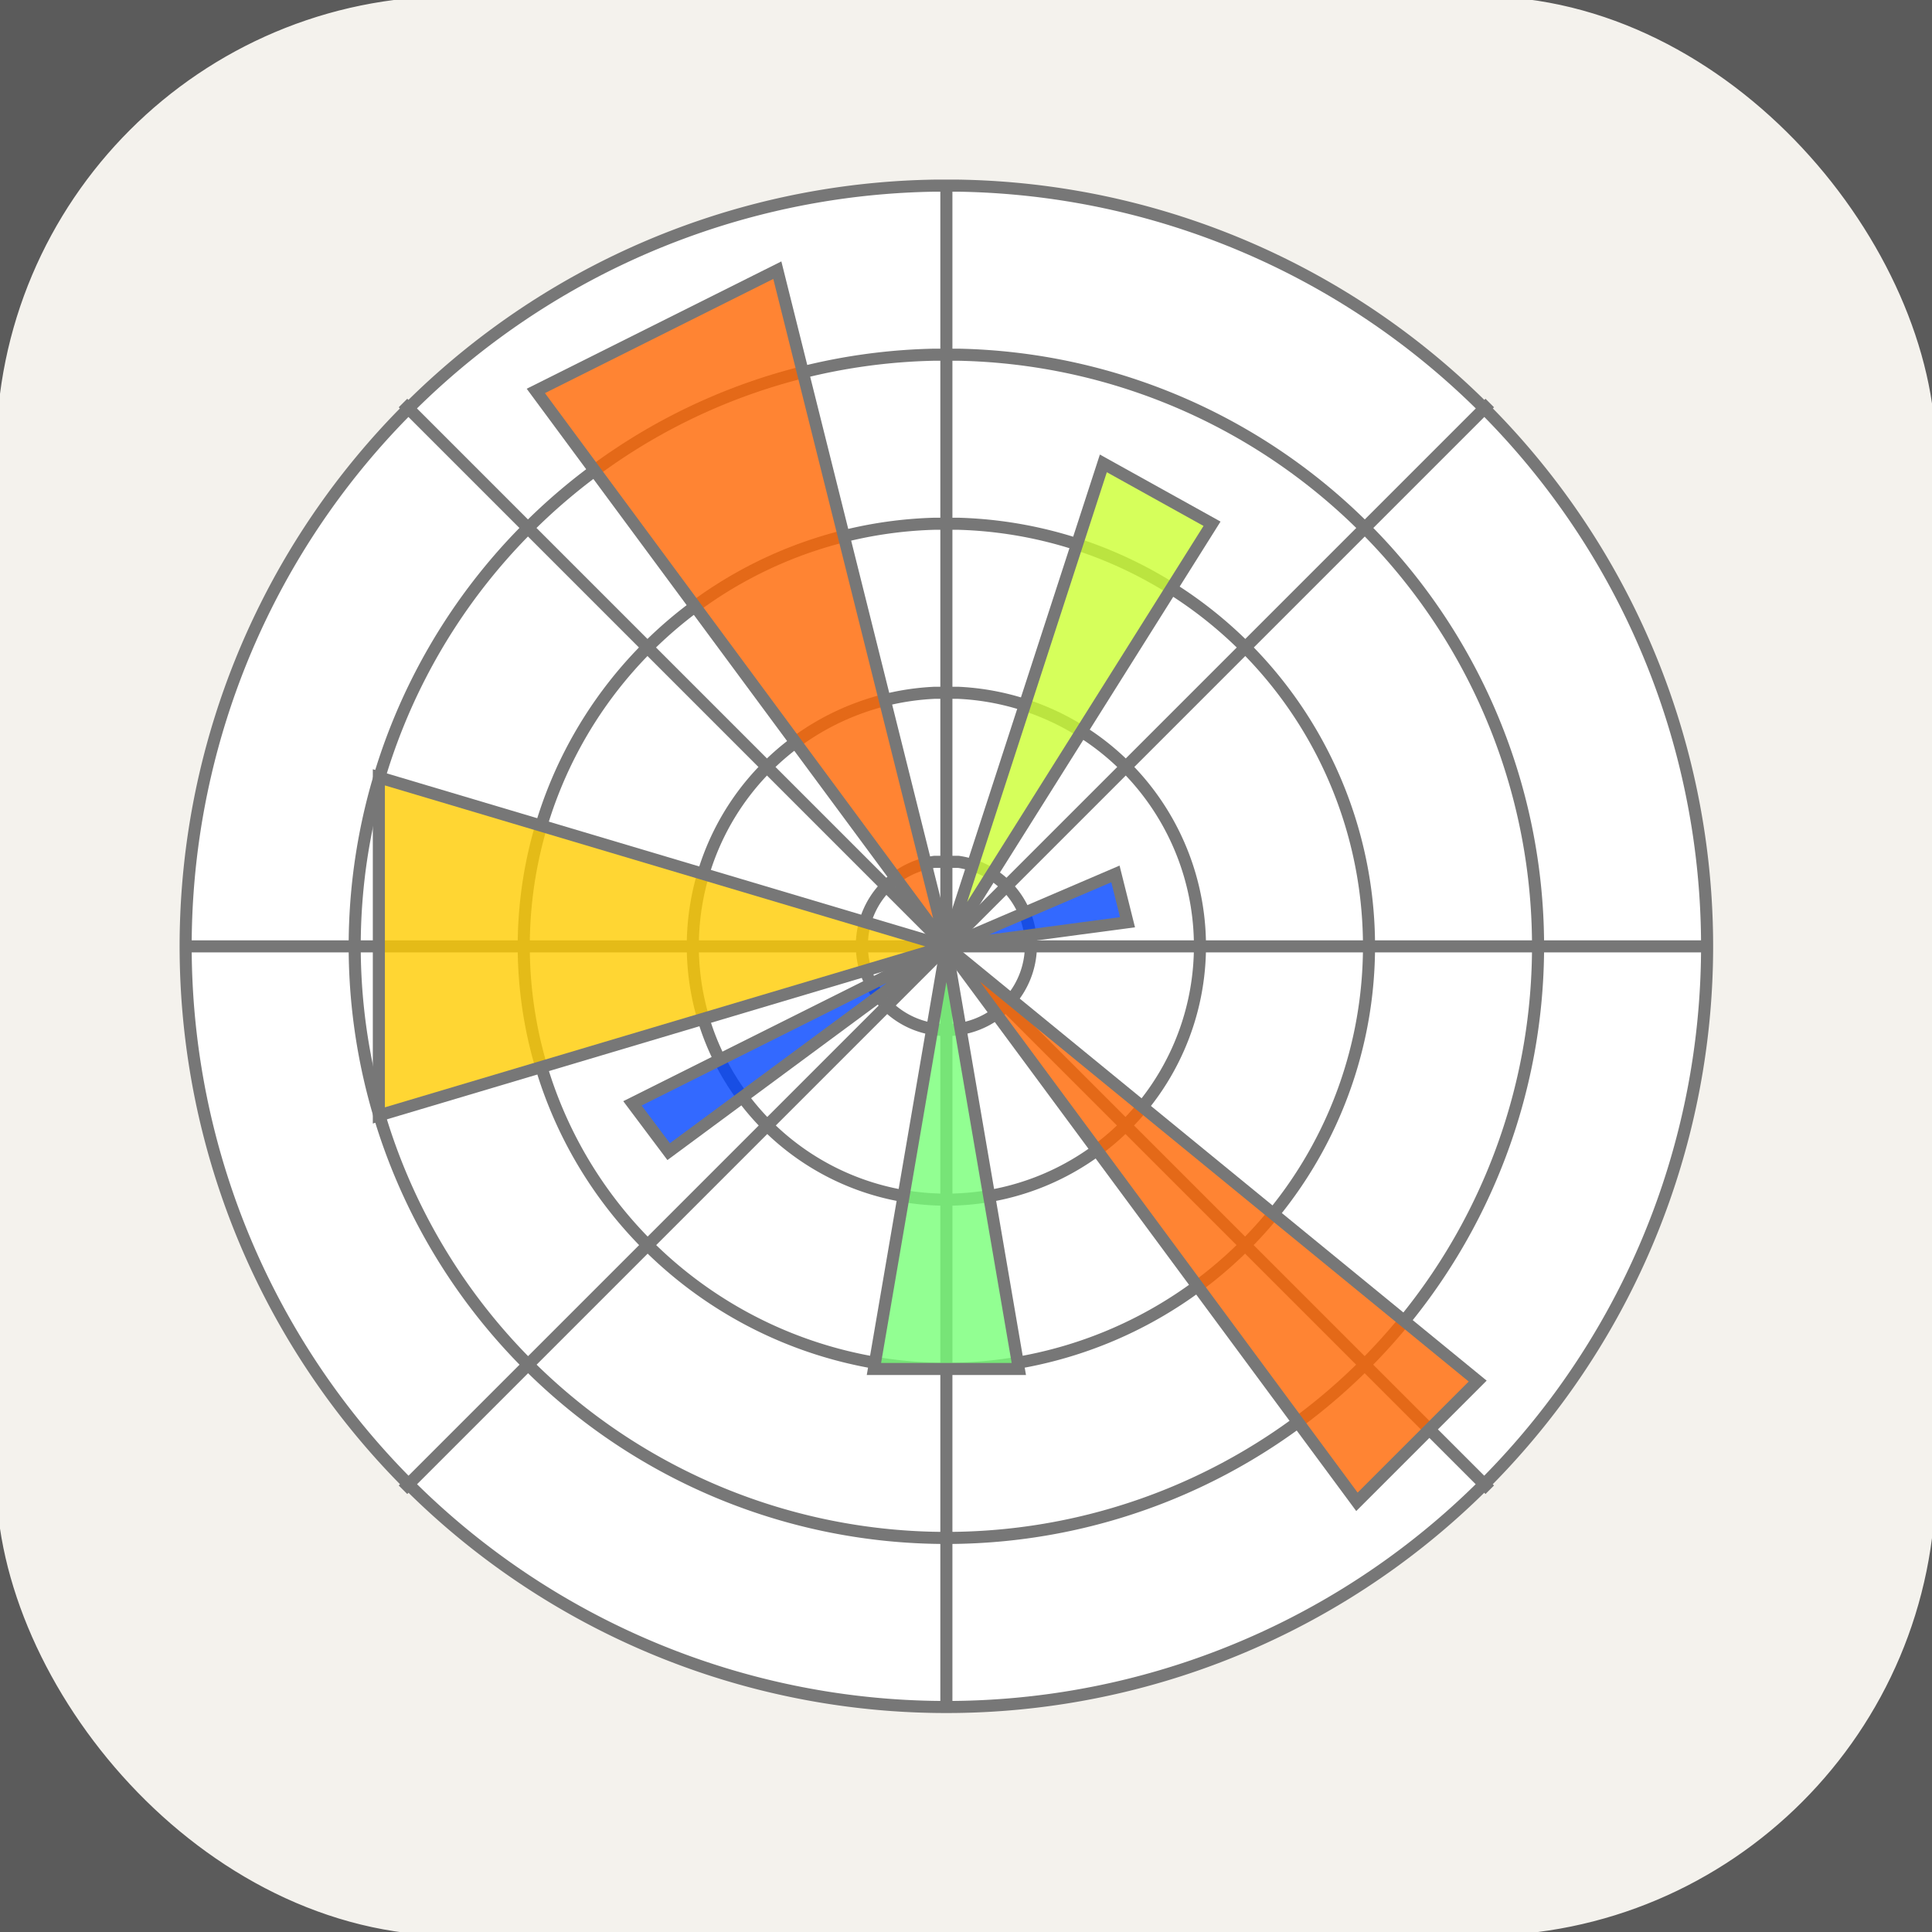 <svg xmlns="http://www.w3.org/2000/svg" width="256" height="256" stroke="#F4F2ED" fill-opacity=".8">
<rect width="100%" height="100%" fill="#333333" stroke="none"/>
<rect width="256" height="256" rx="60" fill="#F4F2ED" fill-opacity="1"/>
<g transform="translate(23, 23) scale(1.6)">
    <path fill-opacity="1" stroke="#777" fill="#FFF" d="m63,1a63,63 0 1,0 2,0zm0,14a49,49 0 1,0 2,0zm0,14a35,35 0 1,0 2,0zm0,14a21,21 0 1,0 2,0zm0,14a7,7 0 1,0 2,0zm64,7H1m108-45-90,90m90,0-90-90m45-18v126"/>
    <path fill-opacity=".8" stroke="#777" fill="#F60" d="m50,8-20,10 68,92 10-10L64,64z"/>
    <path fill-opacity=".8" stroke="#777" fill="#FC0" d="m17,50v28L64,64z"/>
    <path fill-opacity=".8" stroke="#777" fill="#7F7" d="m64,64 6,35H58z"/>
    <path fill-opacity=".8" stroke="#777" fill="#CF3" d="m64,64 13-40 9,5z"/>
    <path fill-opacity=".8" stroke="#777" fill="#04F" d="m64,64 14-6 1,4zl-26,13 3,4z"/>
</g>
</svg>